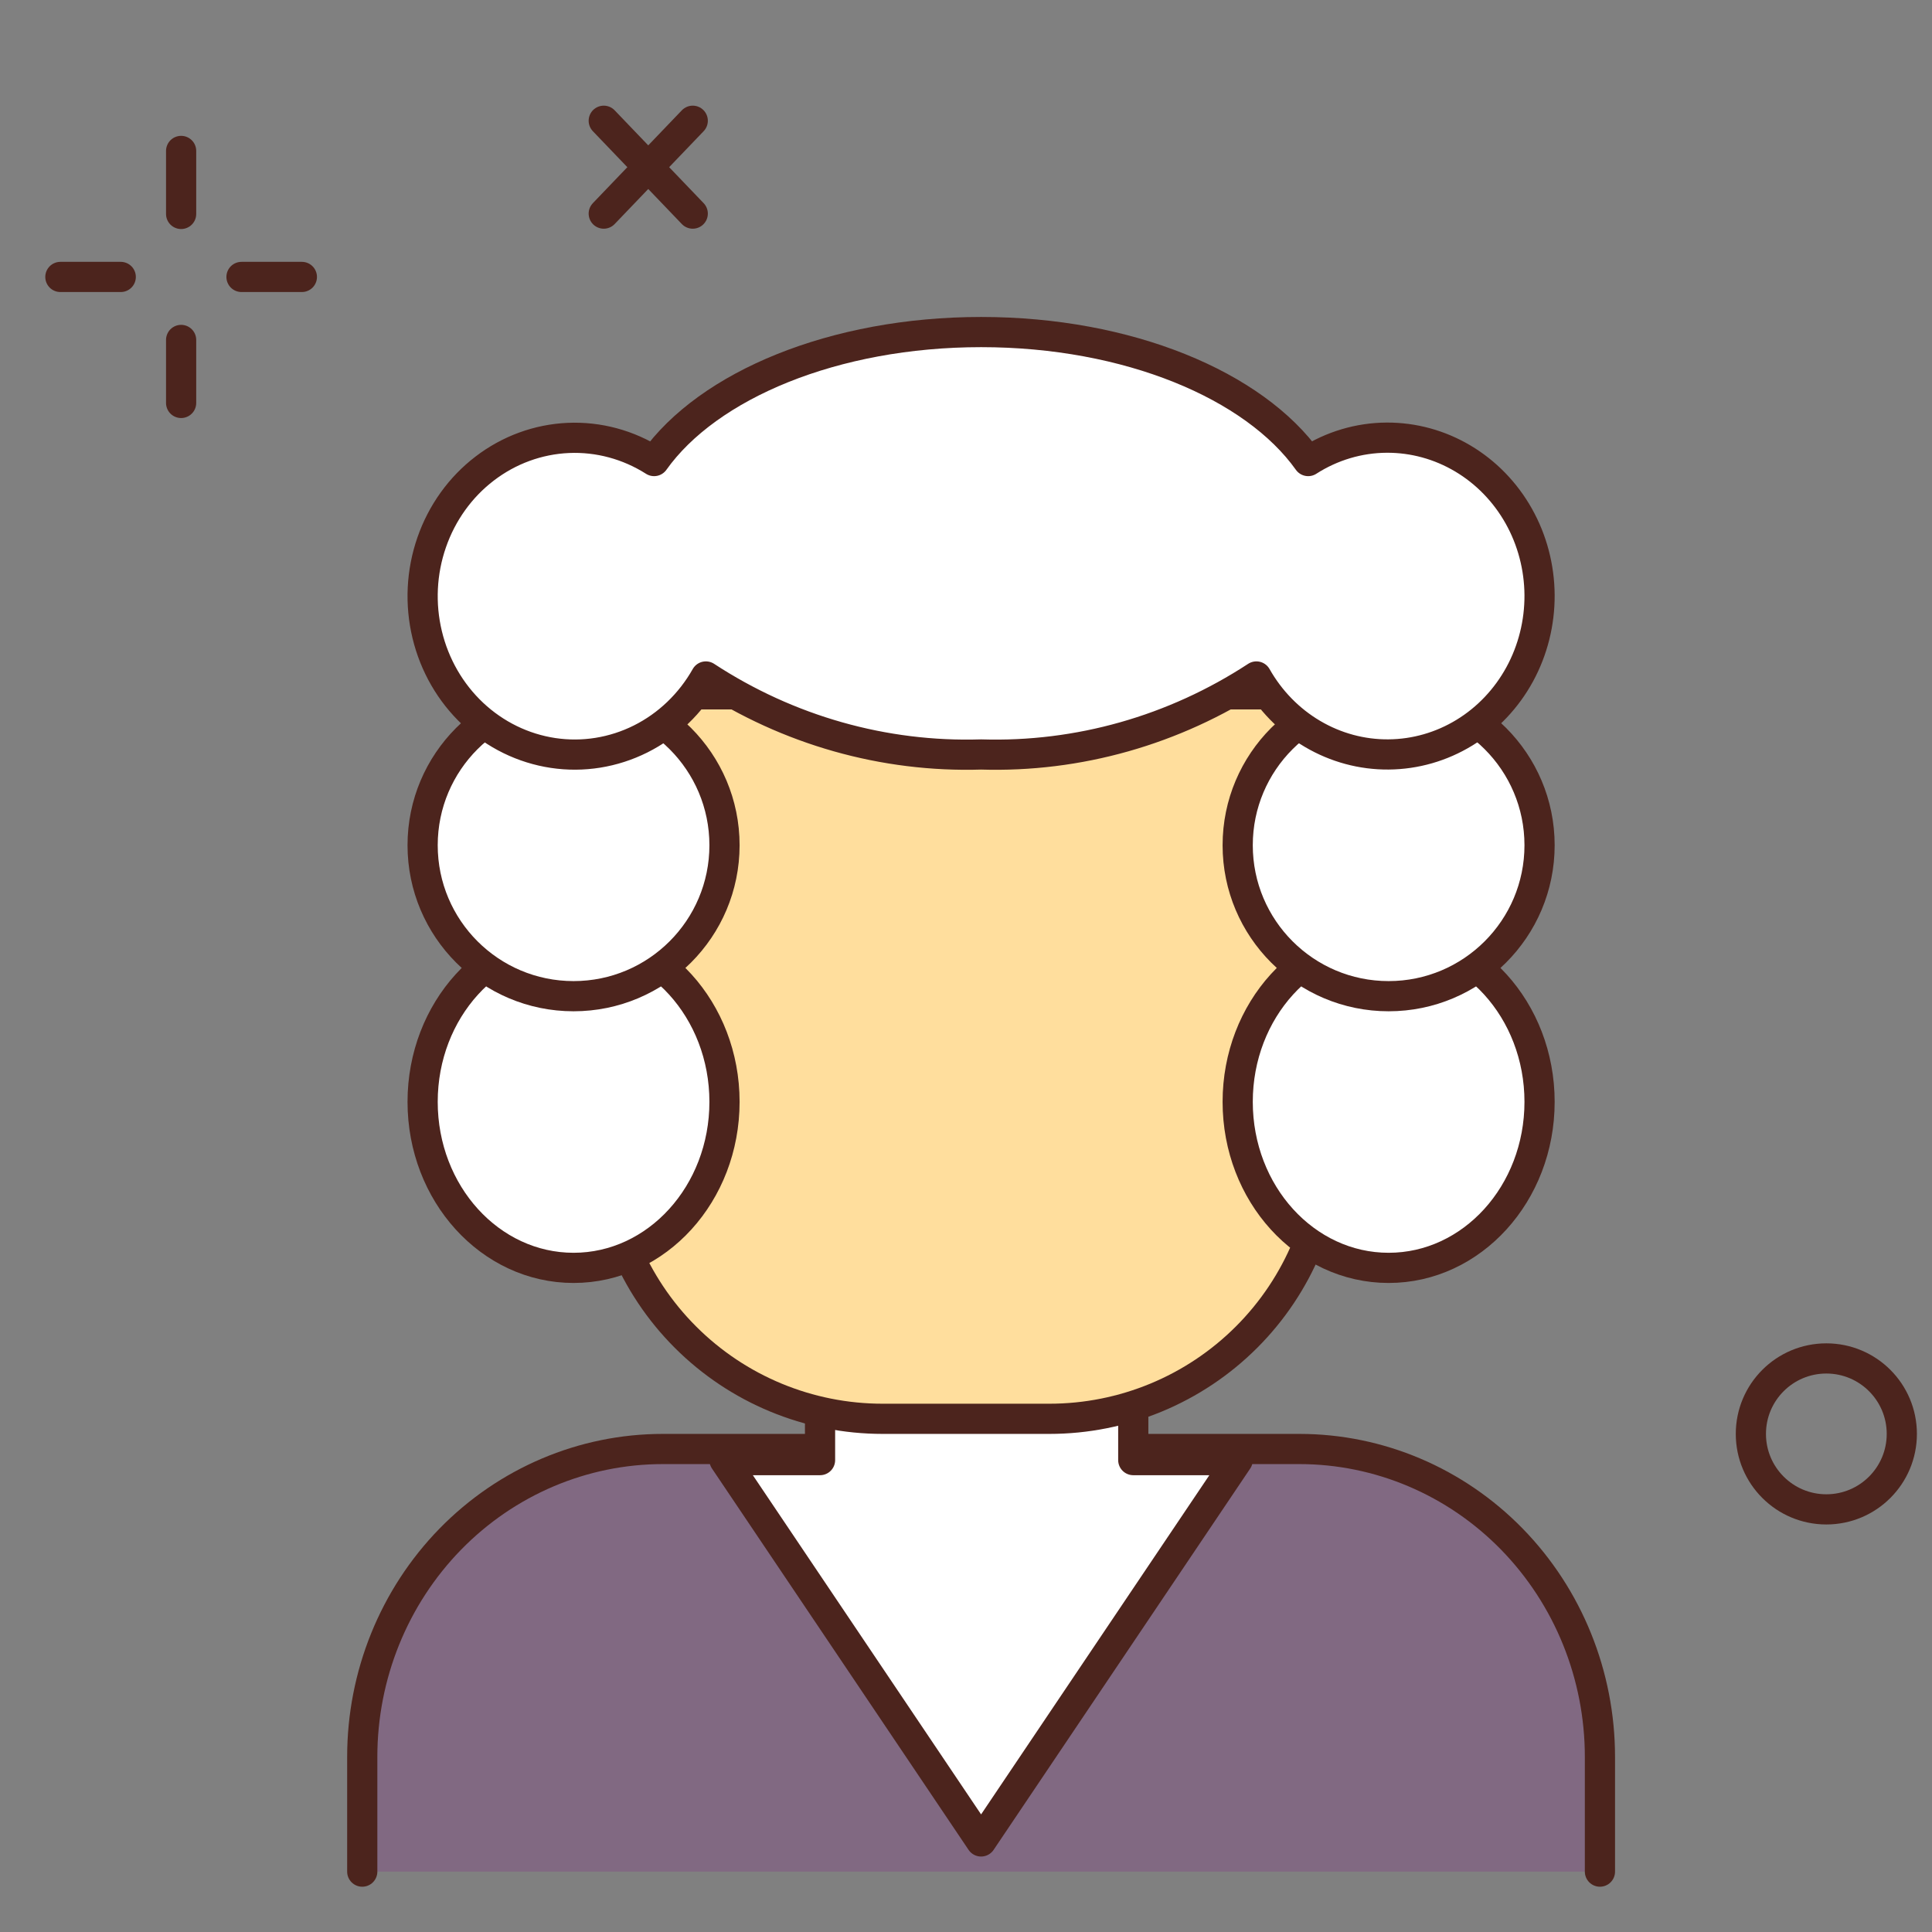 <svg width="64" height="64" viewBox="0 0 64 64" fill="none" xmlns="http://www.w3.org/2000/svg">
<rect x="0" y="0" width="64" height="64" fill="#808080" stroke="none"/>
<path d="M12 62V58.199C12 55.494 13.049 52.9 14.916 50.987C16.783 49.075 19.316 48 21.956 48H43.044C45.684 48 48.217 49.075 50.084 50.987C51.951 52.9 53 55.494 53 58.199V62" fill="#816982"/>
<path d="M12 62V58.199C12 55.494 13.049 52.9 14.916 50.987C16.783 49.075 19.316 48 21.956 48H43.044C45.684 48 48.217 49.075 50.084 50.987C51.951 52.9 53 55.494 53 58.199V62" stroke="#4C241D" stroke-linecap="round" stroke-linejoin="round"/>
<path d="M37.541 48.368V45H27.165V48.368H24L32.5 61L41 48.368H37.541Z" fill="white" stroke="#4C241D" stroke-linecap="round" stroke-linejoin="round"/>
<path d="M20 23H44V37.762C44 40.212 43.027 42.562 41.294 44.294C39.562 46.027 37.212 47 34.762 47H29.238C26.788 47 24.438 46.027 22.706 44.294C20.973 42.562 20 40.212 20 37.762V23Z" fill="#FFDE9D" stroke="#4C241D" stroke-linecap="round" stroke-linejoin="round"/>
<path d="M19 42C21.761 42 24 39.538 24 36.5C24 33.462 21.761 31 19 31C16.239 31 14 33.462 14 36.5C14 39.538 16.239 42 19 42Z" fill="white" stroke="#4C241D" stroke-linecap="round" stroke-linejoin="round"/>
<path d="M46 42C48.761 42 51 39.538 51 36.5C51 33.462 48.761 31 46 31C43.239 31 41 33.462 41 36.5C41 39.538 43.239 42 46 42Z" fill="white" stroke="#4C241D" stroke-linecap="round" stroke-linejoin="round"/>
<path d="M19 33C21.761 33 24 30.761 24 28C24 25.239 21.761 23 19 23C16.239 23 14 25.239 14 28C14 30.761 16.239 33 19 33Z" fill="white" stroke="#4C241D" stroke-linecap="round" stroke-linejoin="round"/>
<path d="M46 33C48.761 33 51 30.761 51 28C51 25.239 48.761 23 46 23C43.239 23 41 25.239 41 28C41 30.761 43.239 33 46 33Z" fill="white" stroke="#4C241D" stroke-linecap="round" stroke-linejoin="round"/>
<path d="M45.938 14.498C45.019 14.502 44.118 14.77 43.335 15.273C41.549 12.761 37.372 11 32.501 11C27.63 11 23.453 12.761 21.668 15.273C20.814 14.73 19.825 14.463 18.825 14.507C17.826 14.551 16.862 14.904 16.056 15.521C15.249 16.137 14.638 16.99 14.299 17.97C13.959 18.95 13.908 20.013 14.151 21.023C14.394 22.034 14.92 22.946 15.662 23.644C16.405 24.342 17.33 24.794 18.32 24.943C19.31 25.092 20.32 24.93 21.222 24.479C22.123 24.028 22.875 23.307 23.383 22.409C26.109 24.193 29.283 25.092 32.501 24.993C35.719 25.092 38.893 24.193 41.62 22.409C42.069 23.202 42.709 23.858 43.478 24.311C44.247 24.765 45.117 25 46 24.992C46.884 24.985 47.75 24.736 48.512 24.27C49.274 23.805 49.905 23.138 50.342 22.338C50.778 21.538 51.005 20.633 51 19.713C50.994 18.793 50.757 17.89 50.311 17.096C49.865 16.302 49.226 15.644 48.458 15.188C47.691 14.732 46.822 14.494 45.938 14.498V14.498Z" fill="white" stroke="#4C241D" stroke-linecap="round" stroke-linejoin="round"/>
<path d="M6 5V7.087" stroke="#4C241D" stroke-linecap="round" stroke-linejoin="round"/>
<path d="M6 11.261V13.348" stroke="#4C241D" stroke-linecap="round" stroke-linejoin="round"/>
<path d="M2 9.174H4" stroke="#4C241D" stroke-linecap="round" stroke-linejoin="round"/>
<path d="M8 9.174H10" stroke="#4C241D" stroke-linecap="round" stroke-linejoin="round"/>
<path d="M60.5 50C61.881 50 63 48.881 63 47.5C63 46.119 61.881 45 60.5 45C59.119 45 58 46.119 58 47.5C58 48.881 59.119 50 60.5 50Z" stroke="#4C241D" stroke-linecap="round" stroke-linejoin="round"/>
<path d="M22.948 4L20 7.076" stroke="#4C241D" stroke-linecap="round" stroke-linejoin="round"/>
<path d="M20 4L22.948 7.076" stroke="#4C241D" stroke-linecap="round" stroke-linejoin="round"/>
</svg>
